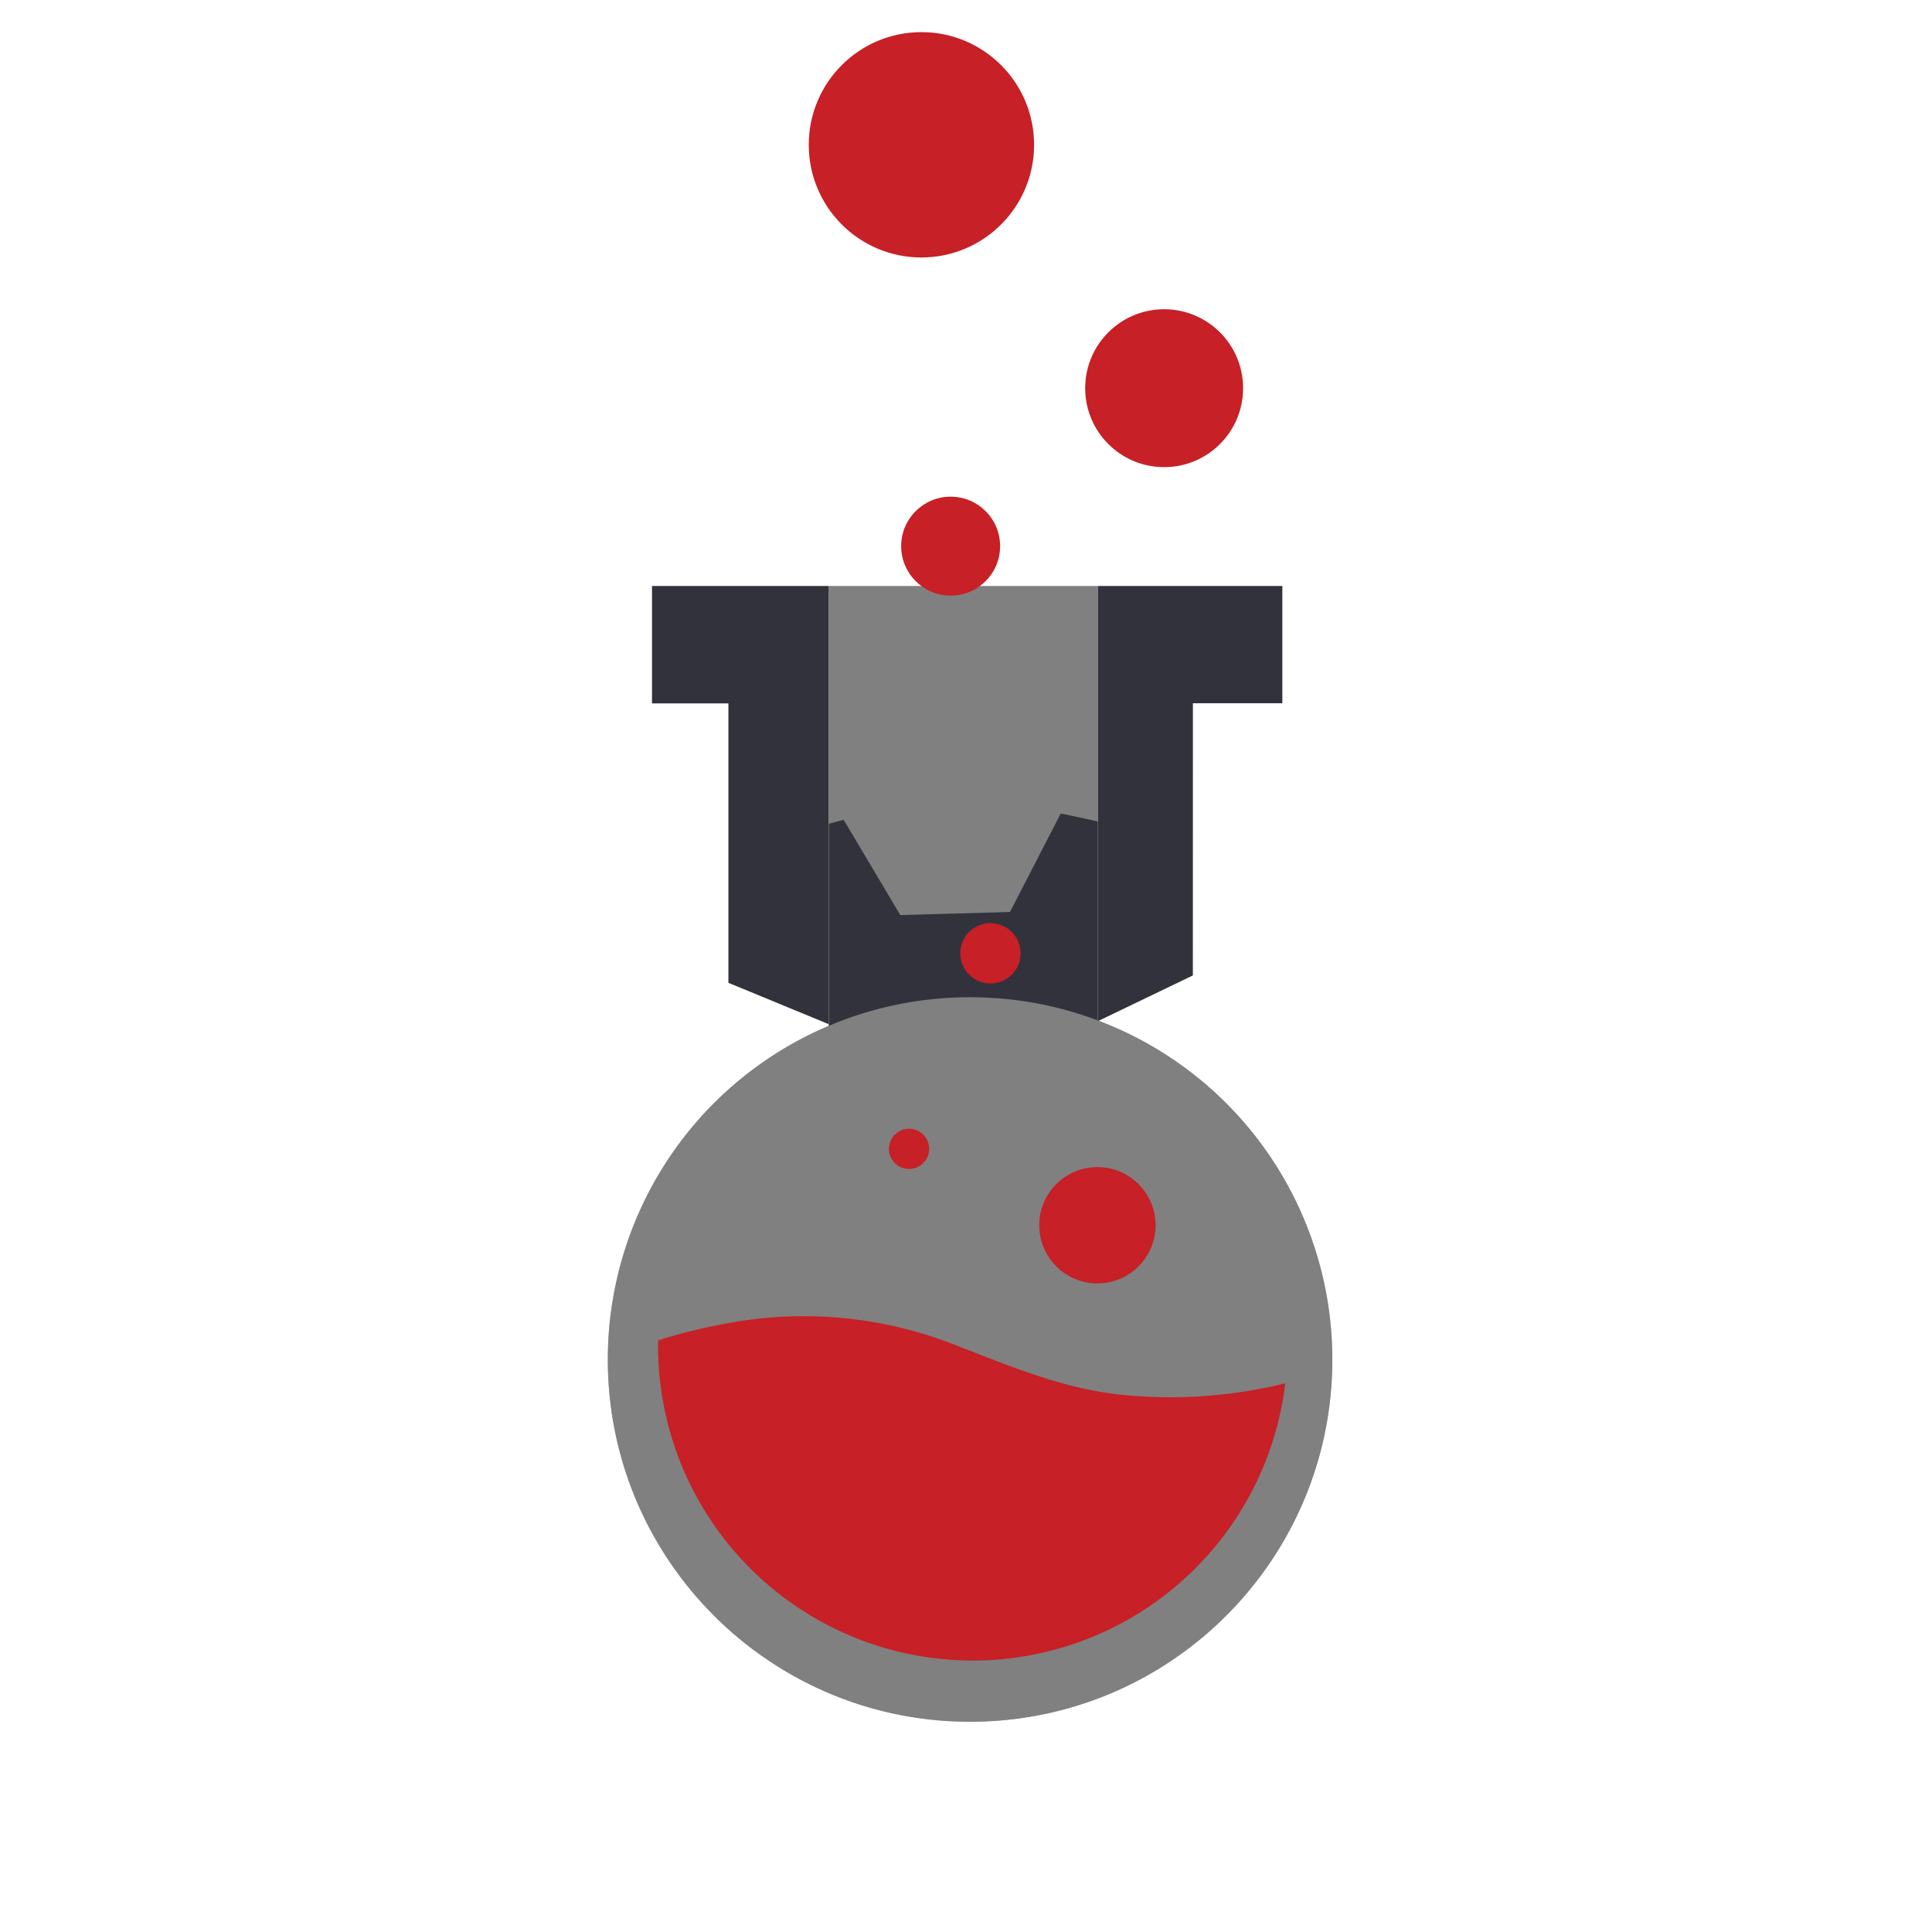 <svg xmlns="http://www.w3.org/2000/svg" viewBox="0 0 1000 1000">
  <rect x="0" y="0" width="1000" height="1000" fill="#808080" stroke="none"/>
  <defs>
    <style>
      .a {
        fill: #32323c;
      }

      .b {
        fill: #fff;
      }

      .c {
        fill: #c72026;
      }
    </style>
  </defs>
  <title>HiveBeakerLayers-clean</title>
  <path class="a" d="M784.26,727c1.8-25.26,1.39-43.81-2-66l-56.41-9.35-19.14-53.39,37.64-43.12A289.44,289.44,0,0,0,704,502.91l-51.28,25.82-46.27-32.44,5.22-57.05c-23.95-9.73-35.86-13.09-63.26-18.58q-13.12,25.47-26.26,50.95l-56.76,1.6-29.31-49.28c-28.73,7.33-41.07,12.45-62.17,22.29l8.57,56.62-44.92,34.72-52-22.62a284.34,284.34,0,0,0-37.35,54.3l40,40.87-16.11,54.38-55.86,12.59c-2.74,18.57-1.53,45.85,1.36,66l56.89,9.36L293.4,806l-37.84,43a288.89,288.89,0,0,0,40.3,52.48l51.28-25.6,46.71,32-5.27,57a284.07,284.07,0,0,0,63.24,18.64l26.31-50.93,56.76-1.54,29.27,49.31a287.83,287.83,0,0,0,62.18-22.23l-8.51-56.63,44.95-34.68,52.62,22.51a280,280,0,0,0,37.35-54.44l-40.24-40.73,15.9-54.52ZM501.5,890.74c-103.55,0-187.5-84-187.5-187.5S398,515.74,501.5,515.74s187.5,84,187.5,187.5S605.06,890.74,501.5,890.74Z" transform="translate(0.61 0.43)"/>
  <path class="b" d="M-.61-.43v1000h1000V-.43ZM501.5,890.74c-103.55,0-187.5-84-187.5-187.5A187.54,187.54,0,0,1,428.33,530.56V302.87H567.67v224.9A187.54,187.54,0,0,1,689,703.24C689,806.79,605.06,890.74,501.5,890.74Z" transform="translate(0.61 0.43)"/>
  <path class="c" d="M581.9,721.69c-31.44-2.88-59.44-14.91-88.21-26a213.69,213.69,0,0,0-117.76-11.18A287.35,287.35,0,0,0,340,693.34v2.82a162.9,162.9,0,0,0,324.64,19.41,248.23,248.23,0,0,1-82.73,6.12Z" transform="translate(0.61 0.43)"/>
  <circle class="c" cx="568.02" cy="634.19" r="30.11"/>
  <circle class="c" cx="470.52" cy="594.65" r="10.41"/>
  <circle class="c" cx="512.66" cy="493.43" r="15.62"/>
  <circle class="c" cx="492.05" cy="282.68" r="25.61"/>
  <circle class="c" cx="602.56" cy="200.93" r="40.87"/>
  <circle class="c" cx="476.93" cy="74.95" r="58.32"/>
  <path class="a" d="M428.32,529.66V302.87H336.87v60.77h39.54V508.27h0l51.89,21.4Z" transform="translate(0.61 0.43)"/>
  <path class="a" d="M616.84,363.57h46.29v-60.7H567.67V528.11h0l49.14-23.65Z" transform="translate(0.61 0.43)"/>
</svg>

